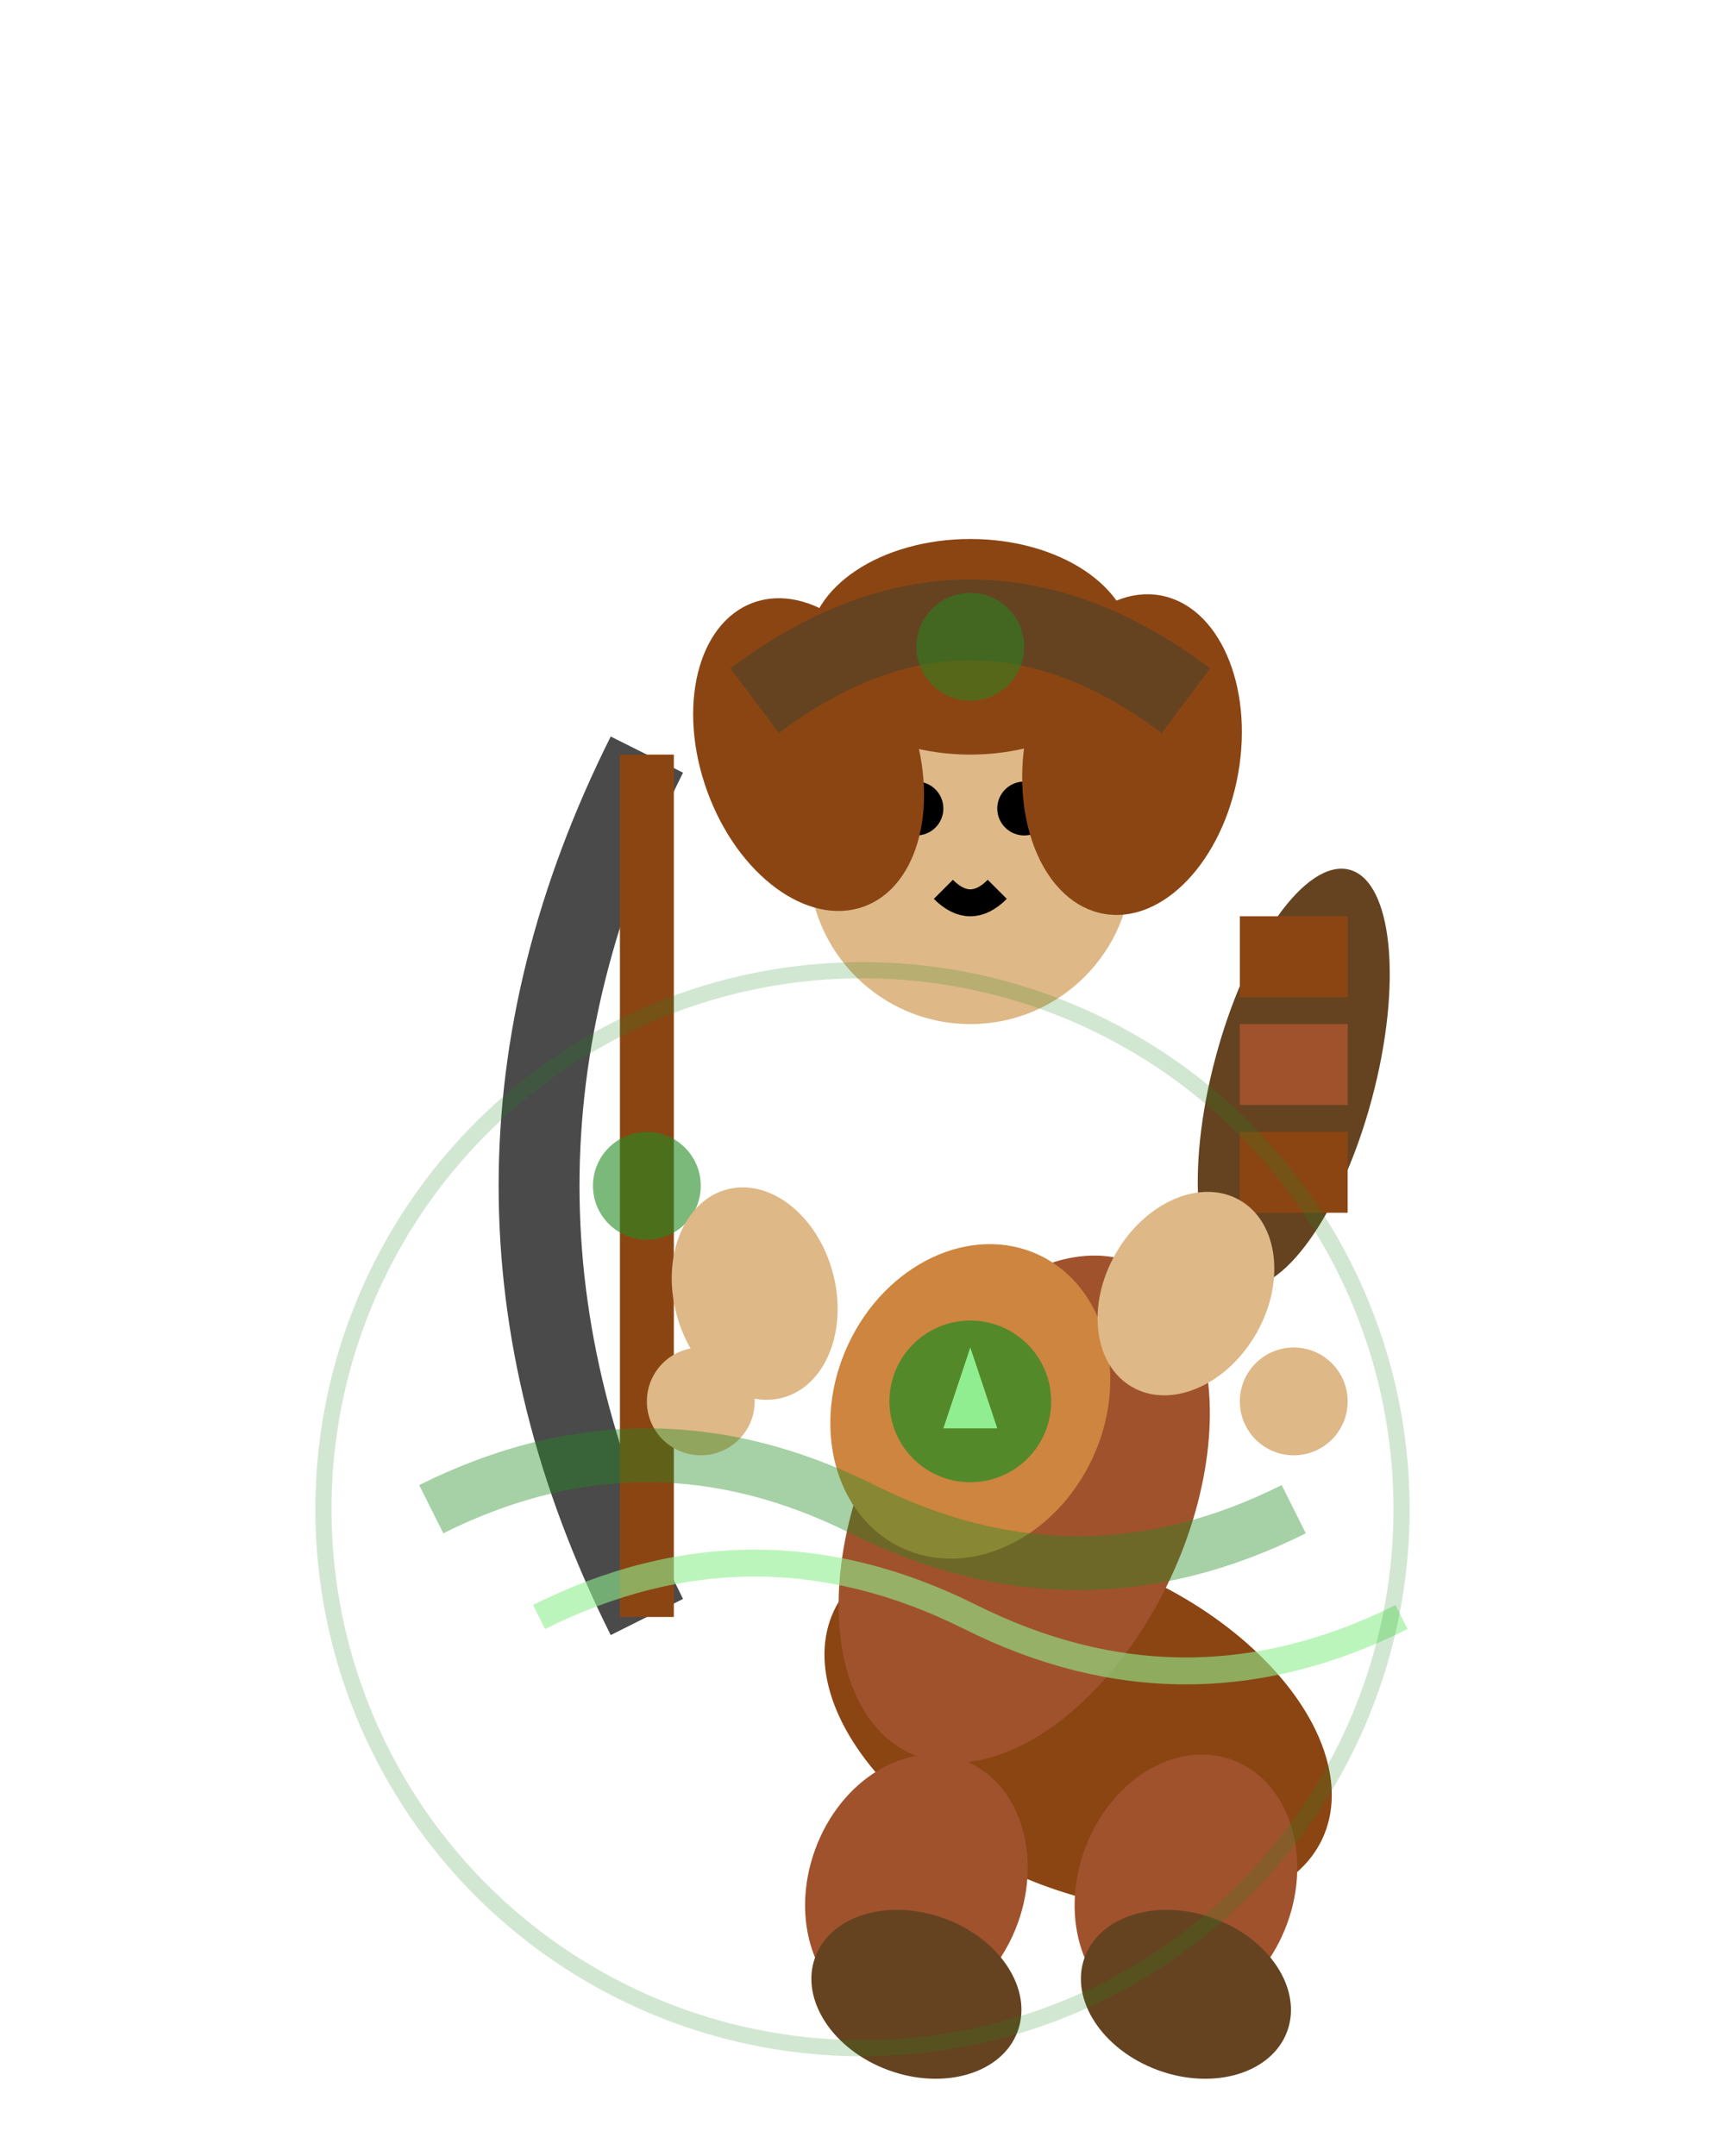 <svg width="32" height="40" viewBox="0 0 32 40" xmlns="http://www.w3.org/2000/svg">
  <!-- Huntress Dodge Frame 2 - Mid-dodge, leaning right -->
  
  <!-- Bow (angled during dodge) -->
  <path d="M 12 14 Q 10 18 10 22 Q 10 26 12 30" stroke="#4A4A4A" stroke-width="1.5" fill="none"/>
  <line x1="12" y1="14" x2="12" y2="30" stroke="#8B4513" stroke-width="1"/>
  <circle cx="12" cy="22" r="1" fill="#228B22" opacity="0.6"/>
  
  <!-- Quiver on back (tilted) -->
  <ellipse cx="24" cy="20" rx="1.5" ry="4" fill="#654321" transform="rotate(15 24 20)"/>
  <rect x="23" y="17" width="2" height="1.5" fill="#8B4513"/>
  <rect x="23" y="19" width="2" height="1.5" fill="#A0522D"/>
  <rect x="23" y="21" width="2" height="1.5" fill="#8B4513"/>
  
  <!-- Body - leaning right during dodge -->
  <ellipse cx="20" cy="32" rx="5" ry="3" fill="#8B4513" transform="rotate(25 20 32)"/>
  <ellipse cx="19" cy="28" rx="3" ry="5" fill="#A0522D" transform="rotate(25 19 28)"/>
  <ellipse cx="18" cy="26" rx="2.5" ry="3" fill="#CD853F" transform="rotate(25 18 26)"/>
  
  <!-- Nature emblem on chest -->
  <circle cx="18" cy="26" r="1.5" fill="#228B22" opacity="0.7"/>
  <polygon points="18,25 17.5,26.5 18.5,26.5" fill="#90EE90"/>
  
  <!-- Arms - extended for balance -->
  <ellipse cx="14" cy="24" rx="1.5" ry="2" fill="#DEB887" transform="rotate(-15 14 24)"/>
  <ellipse cx="22" cy="24" rx="1.5" ry="2" fill="#DEB887" transform="rotate(30 22 24)"/>
  
  <!-- Hands -->
  <circle cx="13" cy="26" r="1" fill="#DEB887"/>
  <circle cx="24" cy="26" r="1" fill="#DEB887"/>
  
  <!-- Head (looking in dodge direction) -->
  <circle cx="18" cy="16" r="3" fill="#DEB887"/>
  <circle cx="17" cy="15" r="0.5" fill="#000000"/>
  <circle cx="19" cy="15" r="0.5" fill="#000000"/>
  <path d="M 17.5 16.5 Q 18 17 18.5 16.5" stroke="#000000" stroke-width="0.5" fill="none"/>
  
  <!-- Hair (flowing with movement) -->
  <ellipse cx="15" cy="14" rx="2" ry="3" fill="#8B4513" transform="rotate(-20 15 14)"/>
  <ellipse cx="21" cy="14" rx="2" ry="3" fill="#8B4513" transform="rotate(10 21 14)"/>
  <ellipse cx="18" cy="12" rx="3" ry="2" fill="#8B4513"/>
  
  <!-- Hood/cap detail -->
  <path d="M 14 13 Q 18 10 22 13" stroke="#654321" stroke-width="1.5" fill="none"/>
  <circle cx="18" cy="12" r="1" fill="#228B22" opacity="0.5"/>
  
  <!-- Leg armor (shifted during dodge) -->
  <ellipse cx="17" cy="35" rx="2" ry="2.5" fill="#A0522D" transform="rotate(20 17 35)"/>
  <ellipse cx="22" cy="35" rx="2" ry="2.5" fill="#A0522D" transform="rotate(20 22 35)"/>
  
  <!-- Boots -->
  <ellipse cx="17" cy="37" rx="2" ry="1.5" fill="#654321" transform="rotate(20 17 37)"/>
  <ellipse cx="22" cy="37" rx="2" ry="1.5" fill="#654321" transform="rotate(20 22 37)"/>
  
  <!-- Dodge motion effects -->
  <path d="M 8 28 Q 12 26 16 28 Q 20 30 24 28" stroke="#228B22" stroke-width="1" opacity="0.4" fill="none"/>
  <path d="M 10 30 Q 14 28 18 30 Q 22 32 26 30" stroke="#90EE90" stroke-width="0.5" opacity="0.6" fill="none"/>
  <circle cx="16" cy="28" r="10" fill="none" stroke="#228B22" stroke-width="0.3" opacity="0.2"/>
</svg> 